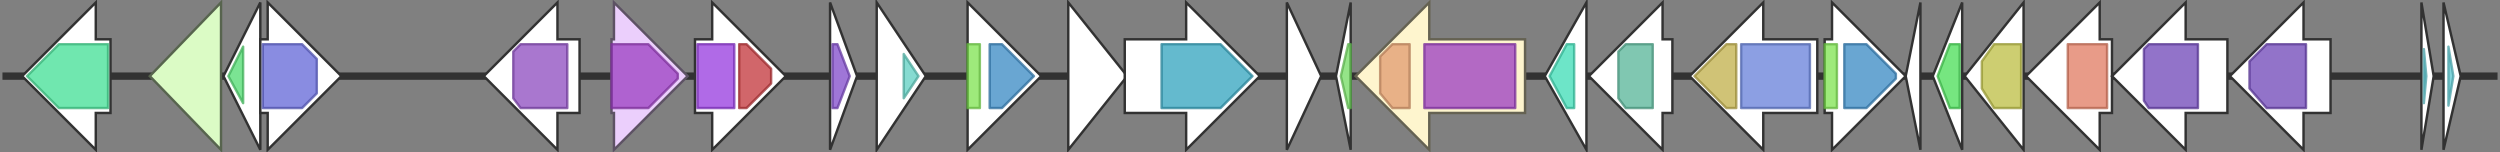 <svg version="1.1" baseProfile="full" xmlns="http://www.w3.org/2000/svg" width="1018" height="62">
	<rect width="100%" height="100%" fill="#808080" stroke="none"/>
	<line x1="1" y1="31" x2="1017" y2="31" style="stroke:rgb(50,50,50); stroke-width:3 "/>
	<g>
		<polygon class="NoName" points="394,16 394,16 394,1 424,31 394,61 394,46 394,46" fill="rgb(255,255,255)" fill-opacity="1.0" stroke="rgb(50,50,50)" stroke-width="1" />
		<g>
			<title>PF00126</title>
			<rect class="PF00126" x="394" y="18" stroke-linejoin="round" width="5" height="26" fill="rgb(125,227,79)" stroke="rgb(99,181,63)" stroke-width="1" opacity="0.75" />
		</g>
		<g>
			<title>PF03466</title>
			<polygon class="PF03466" points="403,18 408,18 421,31 408,44 403,44" stroke-linejoin="round" width="20" height="26" fill="rgb(55,136,195)" stroke="rgb(44,108,156)" stroke-width="1" opacity="0.75" />
		</g>
	</g>
	<g>
		<polygon class="NoName" points="435,16 435,16 435,1 459,31 435,61 435,46 435,46" fill="rgb(255,255,255)" fill-opacity="1.0" stroke="rgb(50,50,50)" stroke-width="1" />
	</g>
	<g>
		<polygon class="NoName" points="458,16 483,16 483,1 513,31 483,61 483,46 458,46" fill="rgb(255,255,255)" fill-opacity="1.0" stroke="rgb(50,50,50)" stroke-width="1" />
		<g>
			<title>PF00202</title>
			<polygon class="PF00202" points="473,18 497,18 510,31 497,44 473,44" stroke-linejoin="round" width="39" height="26" fill="rgb(49,163,189)" stroke="rgb(39,130,151)" stroke-width="1" opacity="0.75" />
		</g>
	</g>
	<g>
		<polygon class="NoName" points="524,16 524,16 524,1 538,31 524,61 524,46 524,46" fill="rgb(255,255,255)" fill-opacity="1.0" stroke="rgb(50,50,50)" stroke-width="1" />
	</g>
	<g>
		<polygon class="NoName" points="550,16 550,16 550,1 544,31 550,61 550,46 550,46" fill="rgb(255,255,255)" fill-opacity="1.0" stroke="rgb(50,50,50)" stroke-width="1" />
		<g>
			<title>PF04328</title>
			<polygon class="PF04328" points="546,31 549,18 550,18 550,44 549,44" stroke-linejoin="round" width="6" height="26" fill="rgb(114,219,96)" stroke="rgb(91,175,76)" stroke-width="1" opacity="0.75" />
		</g>
	</g>
	<g>
		<title>cstA</title>
		<polygon class="cstA" points="621,16 582,16 582,1 552,31 582,61 582,46 621,46" fill="rgb(254,245,206)" fill-opacity="1.0" stroke="rgb(101,98,82)" stroke-width="1" />
		<g>
			<title>PF13722</title>
			<polygon class="PF13722" points="562,23 567,18 574,18 574,44 567,44 562,38" stroke-linejoin="round" width="12" height="26" fill="rgb(224,155,111)" stroke="rgb(179,124,88)" stroke-width="1" opacity="0.75" />
		</g>
		<g>
			<title>PF02554</title>
			<rect class="PF02554" x="580" y="18" stroke-linejoin="round" width="37" height="26" fill="rgb(153,59,192)" stroke="rgb(122,47,153)" stroke-width="1" opacity="0.75" />
		</g>
	</g>
	<g>
		<polygon class="NoName" points="646,16 646,16 646,1 629,31 646,61 646,46 646,46" fill="rgb(255,255,255)" fill-opacity="1.0" stroke="rgb(50,50,50)" stroke-width="1" />
		<g>
			<title>PF16694</title>
			<polygon class="PF16694" points="631,31 638,18 641,18 641,44 638,44" stroke-linejoin="round" width="12" height="26" fill="rgb(61,220,181)" stroke="rgb(48,176,144)" stroke-width="1" opacity="0.75" />
		</g>
	</g>
	<g>
		<polygon class="NoName" points="681,16 677,16 677,1 647,31 677,61 677,46 681,46" fill="rgb(255,255,255)" fill-opacity="1.0" stroke="rgb(50,50,50)" stroke-width="1" />
		<g>
			<title>PF00561</title>
			<polygon class="PF00561" points="659,21 662,18 673,18 673,44 662,44 659,40" stroke-linejoin="round" width="14" height="26" fill="rgb(86,180,151)" stroke="rgb(68,144,120)" stroke-width="1" opacity="0.75" />
		</g>
	</g>
	<g>
		<polygon class="NoName" points="740,16 718,16 718,1 688,31 718,61 718,46 740,46" fill="rgb(255,255,255)" fill-opacity="1.0" stroke="rgb(50,50,50)" stroke-width="1" />
		<g>
			<title>PF07171</title>
			<polygon class="PF07171" points="690,31 703,18 707,18 707,44 703,44" stroke-linejoin="round" width="17" height="26" fill="rgb(192,174,73)" stroke="rgb(153,139,58)" stroke-width="1" opacity="0.75" />
		</g>
		<g>
			<title>PF07364</title>
			<rect class="PF07364" x="709" y="18" stroke-linejoin="round" width="28" height="26" fill="rgb(101,127,217)" stroke="rgb(80,101,173)" stroke-width="1" opacity="0.75" />
		</g>
	</g>
	<g>
		<polygon class="NoName" points="743,16 746,16 746,1 776,31 746,61 746,46 743,46" fill="rgb(255,255,255)" fill-opacity="1.0" stroke="rgb(50,50,50)" stroke-width="1" />
		<g>
			<title>PF00126</title>
			<rect class="PF00126" x="743" y="18" stroke-linejoin="round" width="5" height="26" fill="rgb(125,227,79)" stroke="rgb(99,181,63)" stroke-width="1" opacity="0.75" />
		</g>
		<g>
			<title>PF03466</title>
			<polygon class="PF03466" points="751,18 760,18 772,30 772,32 760,44 751,44" stroke-linejoin="round" width="21" height="26" fill="rgb(55,136,195)" stroke="rgb(44,108,156)" stroke-width="1" opacity="0.75" />
		</g>
	</g>
	<g>
		<polygon class="NoName" points="45,16 39,16 39,1 9,31 39,61 39,46 45,46" fill="rgb(255,255,255)" fill-opacity="1.0" stroke="rgb(50,50,50)" stroke-width="1" />
		<g>
			<title>PF10129</title>
			<polygon class="PF10129" points="11,31 24,18 44,18 44,44 24,44" stroke-linejoin="round" width="35" height="26" fill="rgb(65,222,148)" stroke="rgb(52,177,118)" stroke-width="1" opacity="0.75" />
		</g>
	</g>
	<g>
		<polygon class="NoName" points="782,16 782,16 782,1 776,31 782,61 782,46 782,46" fill="rgb(255,255,255)" fill-opacity="1.0" stroke="rgb(50,50,50)" stroke-width="1" />
	</g>
	<g>
		<polygon class="NoName" points="799,16 799,16 799,1 787,31 799,61 799,46 799,46" fill="rgb(255,255,255)" fill-opacity="1.0" stroke="rgb(50,50,50)" stroke-width="1" />
		<g>
			<title>PF04138</title>
			<polygon class="PF04138" points="789,31 794,18 798,18 798,44 794,44" stroke-linejoin="round" width="11" height="26" fill="rgb(72,221,86)" stroke="rgb(57,176,68)" stroke-width="1" opacity="0.75" />
		</g>
	</g>
	<g>
		<polygon class="NoName" points="824,16 824,16 824,1 800,31 824,61 824,46 824,46" fill="rgb(255,255,255)" fill-opacity="1.0" stroke="rgb(50,50,50)" stroke-width="1" />
		<g>
			<title>PF13489</title>
			<polygon class="PF13489" points="807,25 812,18 823,18 823,44 812,44 807,36" stroke-linejoin="round" width="16" height="26" fill="rgb(188,189,66)" stroke="rgb(150,151,52)" stroke-width="1" opacity="0.75" />
		</g>
	</g>
	<g>
		<polygon class="NoName" points="860,16 855,16 855,1 825,31 855,61 855,46 860,46" fill="rgb(255,255,255)" fill-opacity="1.0" stroke="rgb(50,50,50)" stroke-width="1" />
		<g>
			<title>PF00535</title>
			<rect class="PF00535" x="842" y="18" stroke-linejoin="round" width="16" height="26" fill="rgb(224,122,96)" stroke="rgb(179,97,76)" stroke-width="1" opacity="0.75" />
		</g>
	</g>
	<g>
		<polygon class="NoName" points="907,16 890,16 890,1 860,31 890,61 890,46 907,46" fill="rgb(255,255,255)" fill-opacity="1.0" stroke="rgb(50,50,50)" stroke-width="1" />
		<g>
			<title>PF09594</title>
			<polygon class="PF09594" points="873,20 875,18 895,18 895,44 875,44 873,41" stroke-linejoin="round" width="22" height="26" fill="rgb(110,68,183)" stroke="rgb(87,54,146)" stroke-width="1" opacity="0.75" />
		</g>
	</g>
	<g>
		<polygon class="NoName" points="949,16 938,16 938,1 908,31 938,61 938,46 949,46" fill="rgb(255,255,255)" fill-opacity="1.0" stroke="rgb(50,50,50)" stroke-width="1" />
		<g>
			<title>PF09594</title>
			<polygon class="PF09594" points="916,25 923,18 939,18 939,44 923,44 916,36" stroke-linejoin="round" width="23" height="26" fill="rgb(110,68,183)" stroke="rgb(87,54,146)" stroke-width="1" opacity="0.75" />
		</g>
	</g>
	<g>
		<polygon class="NoName" points="986,16 986,16 986,1 991,31 986,61 986,46 986,46" fill="rgb(255,255,255)" fill-opacity="1.0" stroke="rgb(50,50,50)" stroke-width="1" />
		<g>
			<title>PF04964</title>
			<polygon class="PF04964" points="987,20 988,31 987,42" stroke-linejoin="round" width="4" height="26" fill="rgb(90,199,208)" stroke="rgb(72,159,166)" stroke-width="1" opacity="0.75" />
		</g>
	</g>
	<g>
		<polygon class="NoName" points="995,16 995,16 995,1 1002,31 995,61 995,46 995,46" fill="rgb(255,255,255)" fill-opacity="1.0" stroke="rgb(50,50,50)" stroke-width="1" />
		<g>
			<title>PF04964</title>
			<polygon class="PF04964" points="997,19 999,31 997,43" stroke-linejoin="round" width="4" height="26" fill="rgb(90,199,208)" stroke="rgb(72,159,166)" stroke-width="1" opacity="0.75" />
		</g>
	</g>
	<g>
		<title>rarD</title>
		<polygon class="rarD" points="90,16 90,16 90,1 61,31 90,61 90,46 90,46" fill="rgb(219,251,197)" fill-opacity="1.0" stroke="rgb(87,100,78)" stroke-width="1" />
	</g>
	<g>
		<polygon class="NoName" points="106,16 106,16 106,1 91,31 106,61 106,46 106,46" fill="rgb(255,255,255)" fill-opacity="1.0" stroke="rgb(50,50,50)" stroke-width="1" />
		<g>
			<title>PF00708</title>
			<polygon class="PF00708" points="93,31 99,19 99,42" stroke-linejoin="round" width="8" height="26" fill="rgb(79,219,111)" stroke="rgb(63,175,88)" stroke-width="1" opacity="0.75" />
		</g>
	</g>
	<g>
		<polygon class="NoName" points="106,16 109,16 109,1 139,31 109,61 109,46 106,46" fill="rgb(255,255,255)" fill-opacity="1.0" stroke="rgb(50,50,50)" stroke-width="1" />
		<g>
			<title>PF01370</title>
			<polygon class="PF01370" points="107,18 123,18 129,24 129,38 123,44 107,44" stroke-linejoin="round" width="22" height="26" fill="rgb(98,102,214)" stroke="rgb(78,81,171)" stroke-width="1" opacity="0.75" />
		</g>
	</g>
	<g>
		<polygon class="NoName" points="236,16 227,16 227,1 197,31 227,61 227,46 236,46" fill="rgb(255,255,255)" fill-opacity="1.0" stroke="rgb(50,50,50)" stroke-width="1" />
		<g>
			<title>PF13641</title>
			<polygon class="PF13641" points="209,21 212,18 231,18 231,44 212,44 209,40" stroke-linejoin="round" width="22" height="26" fill="rgb(140,74,190)" stroke="rgb(111,59,152)" stroke-width="1" opacity="0.75" />
		</g>
	</g>
	<g>
		<title>ispH-2</title>
		<polygon class="ispH-2" points="249,16 250,16 250,1 280,31 250,61 250,46 249,46" fill="rgb(235,207,252)" fill-opacity="1.0" stroke="rgb(93,82,100)" stroke-width="1" />
		<g>
			<title>PF02401</title>
			<polygon class="PF02401" points="249,18 264,18 276,30 276,32 264,44 249,44" stroke-linejoin="round" width="27" height="26" fill="rgb(155,62,193)" stroke="rgb(124,49,154)" stroke-width="1" opacity="0.75" />
		</g>
	</g>
	<g>
		<polygon class="NoName" points="283,16 290,16 290,1 320,31 290,61 290,46 283,46" fill="rgb(255,255,255)" fill-opacity="1.0" stroke="rgb(50,50,50)" stroke-width="1" />
		<g>
			<title>PF04055</title>
			<rect class="PF04055" x="284" y="18" stroke-linejoin="round" width="15" height="26" fill="rgb(149,56,222)" stroke="rgb(119,44,177)" stroke-width="1" opacity="0.75" />
		</g>
		<g>
			<title>PF11946</title>
			<polygon class="PF11946" points="301,18 304,18 314,28 314,34 304,44 301,44" stroke-linejoin="round" width="13" height="26" fill="rgb(193,51,57)" stroke="rgb(154,40,45)" stroke-width="1" opacity="0.75" />
		</g>
	</g>
	<g>
		<polygon class="NoName" points="338,16 338,16 338,1 349,31 338,61 338,46 338,46" fill="rgb(255,255,255)" fill-opacity="1.0" stroke="rgb(50,50,50)" stroke-width="1" />
		<g>
			<title>PF08883</title>
			<polygon class="PF08883" points="339,18 341,18 346,31 341,44 339,44" stroke-linejoin="round" width="10" height="26" fill="rgb(127,73,201)" stroke="rgb(101,58,160)" stroke-width="1" opacity="0.75" />
		</g>
	</g>
	<g>
		<polygon class="NoName" points="357,16 357,16 357,1 377,31 357,61 357,46 357,46" fill="rgb(255,255,255)" fill-opacity="1.0" stroke="rgb(50,50,50)" stroke-width="1" />
		<g>
			<title>PF13586</title>
			<polygon class="PF13586" points="368,22 374,31 368,40" stroke-linejoin="round" width="8" height="26" fill="rgb(94,207,193)" stroke="rgb(75,165,154)" stroke-width="1" opacity="0.75" />
		</g>
	</g>
</svg>
